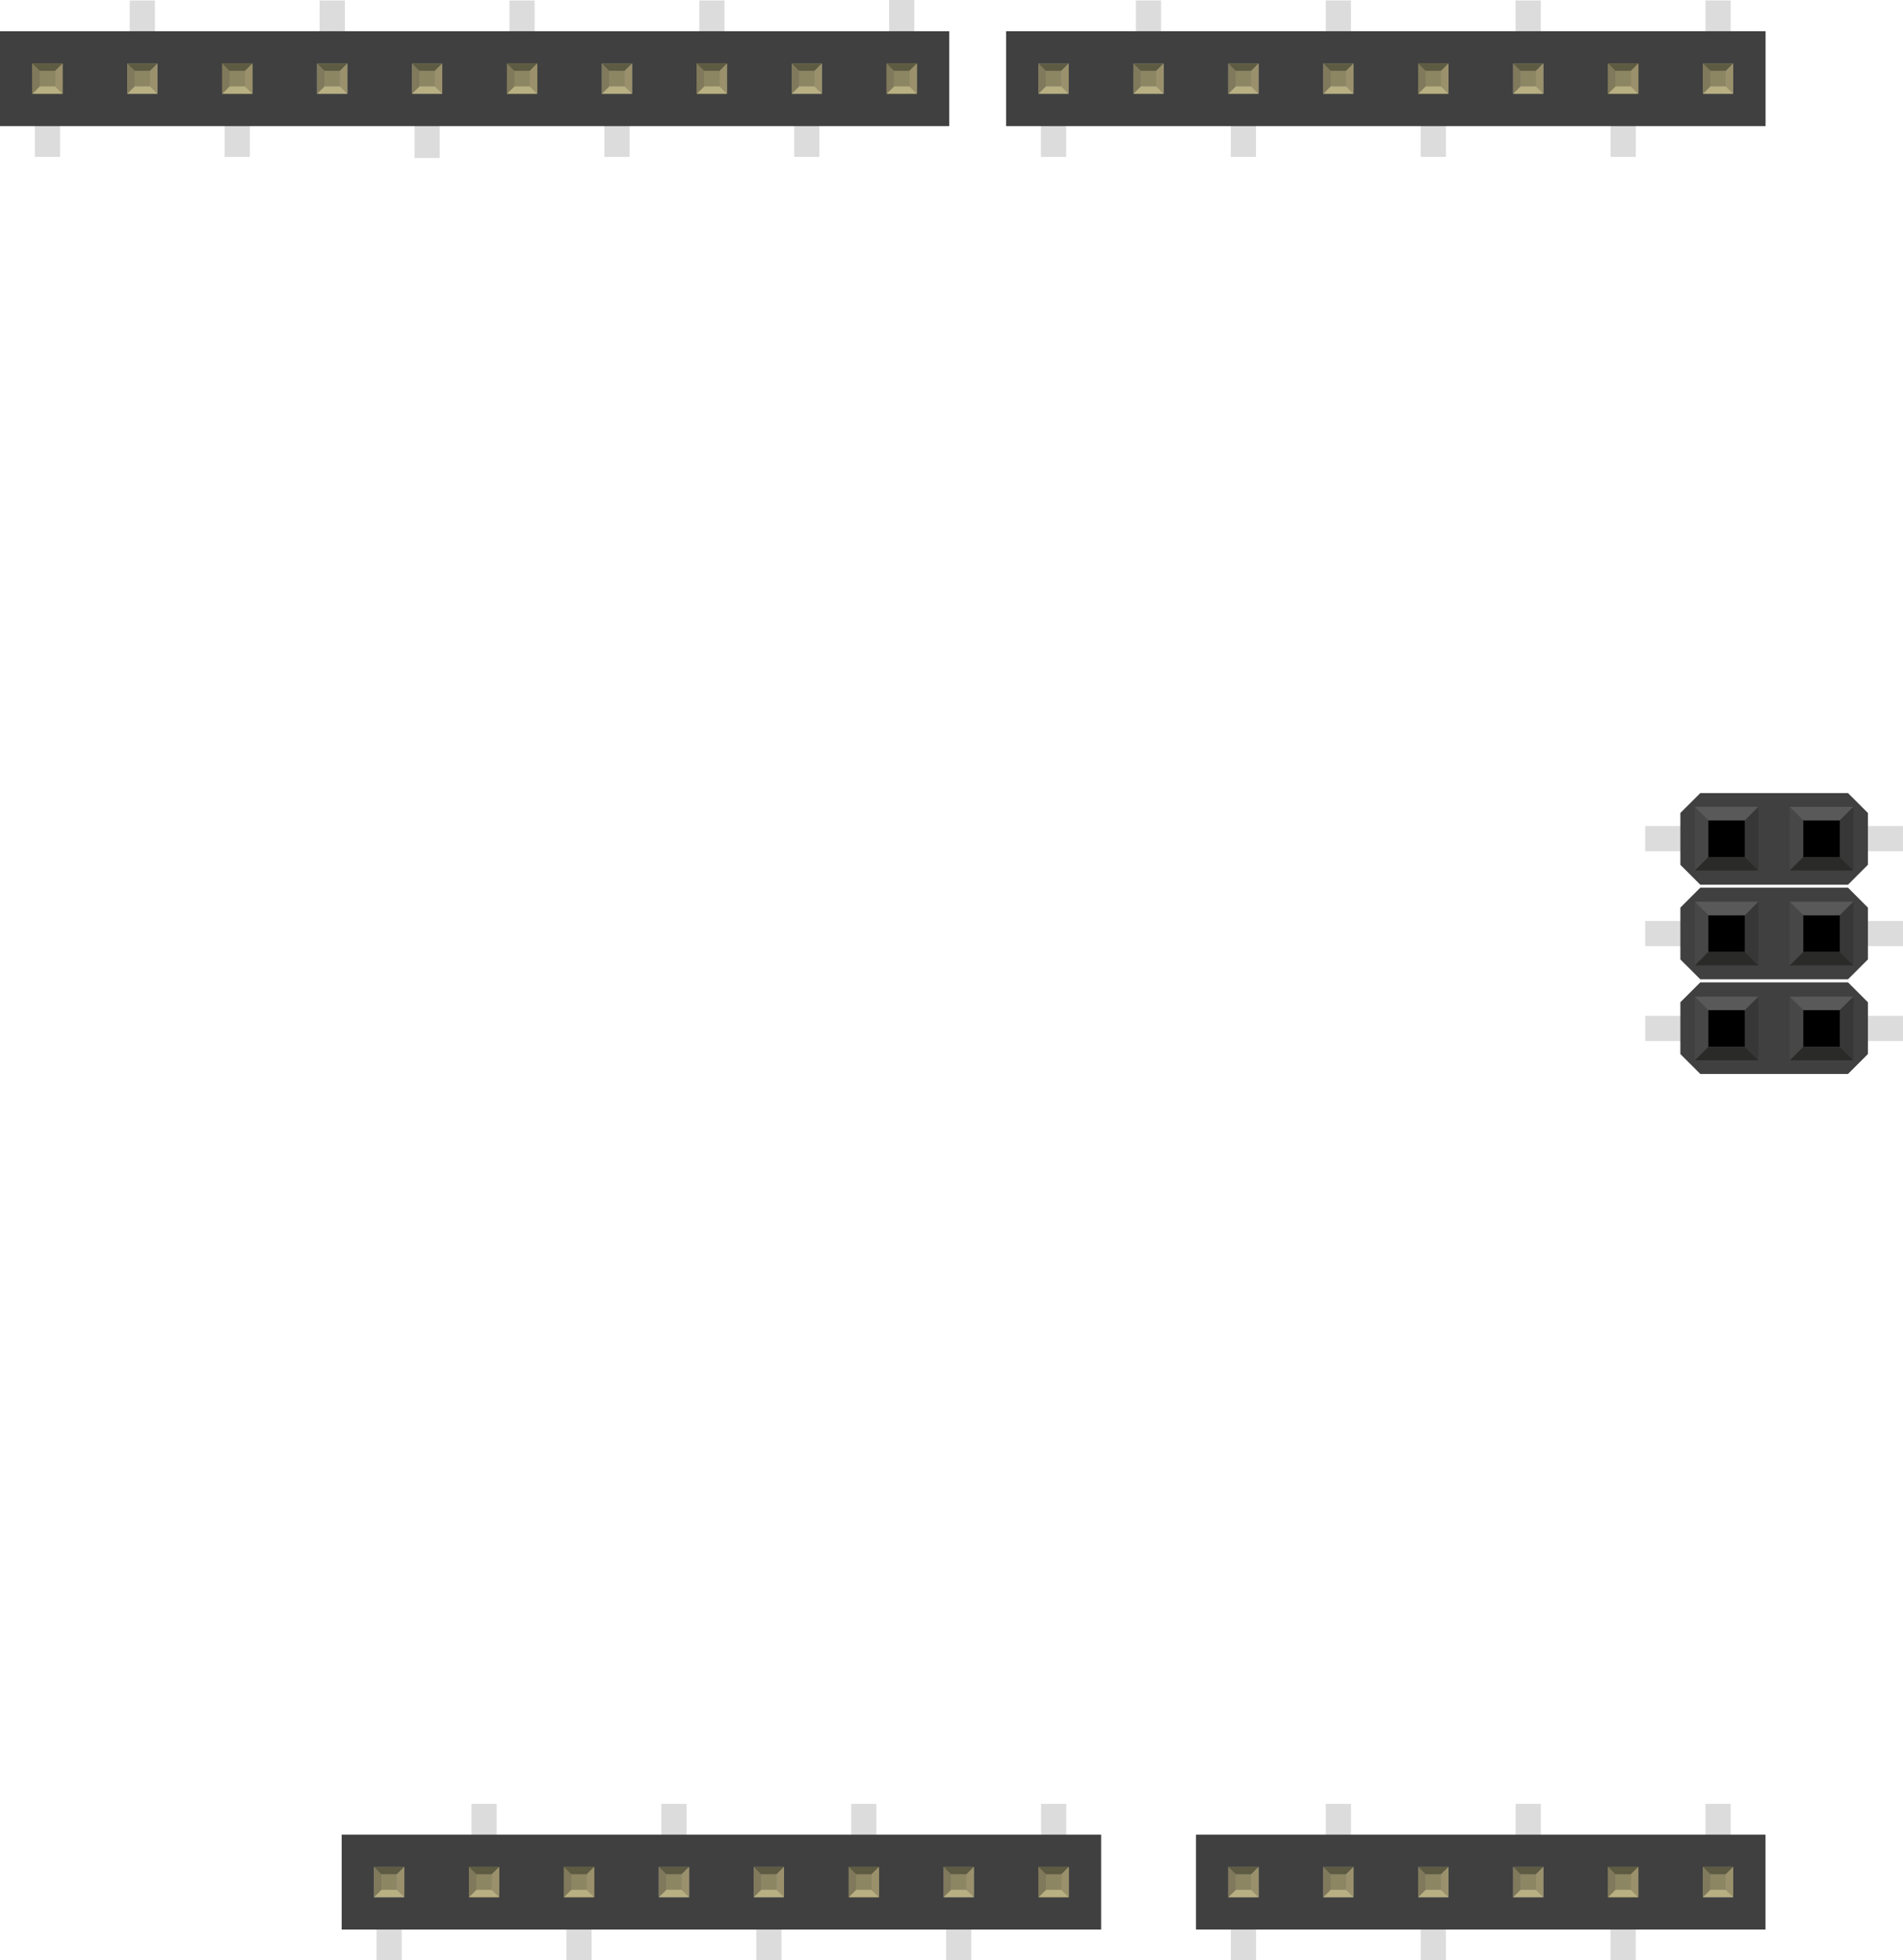 <?xml version="1.0" encoding="UTF-8" standalone="no"?>
<!-- Generator: Adobe Illustrator 20.0.0, SVG Export Plug-In . SVG Version: 6.00 Build 0)  -->

<svg
   xmlns:dc="http://purl.org/dc/elements/1.1/"
   xmlns:cc="http://creativecommons.org/ns#"
   xmlns:rdf="http://www.w3.org/1999/02/22-rdf-syntax-ns#"
   xmlns:svg="http://www.w3.org/2000/svg"
   xmlns="http://www.w3.org/2000/svg"
   xmlns:sodipodi="http://sodipodi.sourceforge.net/DTD/sodipodi-0.dtd"
   xmlns:inkscape="http://www.inkscape.org/namespaces/inkscape"
   version="1.2"
   id="Ebene_1"
   inkscape:version="0.92.2 (5c3e80d, 2017-08-06)"
   sodipodi:docname="arduinor5_icsp.svg"
   x="0px"
   y="0px"
   width="192.465"
   height="198.271"
   viewBox="0 0 192.465 198.271"
   xml:space="preserve"><defs
     id="defs54074"><sodipodi:namedview
       zoom="4.417"
       window-y="120"
       window-x="700"
       window-width="1135"
       window-maximized="0"
       units="in"
       showgrid="false"
       pageopacity="0"
       pagecolor="#ffffff"
       objecttolerance="10"
       inkscape:window-height="696"
       inkscape:pageshadow="2"
       inkscape:document-units="in"
       inkscape:cy="140.39292"
       inkscape:cx="163.80446"
       inkscape:current-layer="Ebene_1"
       id="namedview53859"
       guidetolerance="10"
       gridtolerance="10"
       borderopacity="1"
       bordercolor="#666666" /><defs
       id="defs10126" /><sodipodi:namedview
       gridtolerance="10"
       zoom="5.052"
       inkscape:window-height="669"
       inkscape:pageshadow="2"
       fit-margin-bottom="0"
       window-x="0"
       current-layer="svg"
       inkscape:window-maximized="0"
       guidetolerance="10"
       pagecolor="#ffffff"
       fit-margin-left="0"
       borderopacity="1"
       units="in"
       inkscape:document-units="in"
       inkscape:cy="3.5990004"
       window-y="55"
       id="namedview10128"
       inkscape:pageopacity="0"
       fit-margin-top="0"
       objecttolerance="10"
       inkscape:window-width="1209"
       inkscape:cx="28.799999"
       fit-margin-right="0"
       bordercolor="#666666"
       showgrid="false" /><defs
       id="defs87" /><sodipodi:namedview
       showgrid="false"
       bordercolor="#666666"
       fit-margin-right="0"
       inkscape:cx="28.799999"
       inkscape:window-width="1209"
       objecttolerance="10"
       fit-margin-top="0"
       inkscape:pageopacity="0"
       id="namedview85"
       window-y="55"
       inkscape:cy="3.5990004"
       inkscape:document-units="in"
       units="in"
       borderopacity="1"
       fit-margin-left="0"
       pagecolor="#ffffff"
       guidetolerance="10"
       inkscape:window-maximized="0"
       current-layer="svg"
       window-x="0"
       fit-margin-bottom="0"
       inkscape:pageshadow="2"
       inkscape:window-height="669"
       zoom="5.052"
       gridtolerance="10" /></defs><sodipodi:namedview
     bordercolor="#666666"
     borderopacity="1"
     gridtolerance="10"
     guidetolerance="10"
     id="namedview303"
     inkscape:current-layer="Ebene_1"
     inkscape:cx="108.31563"
     inkscape:cy="157.91019"
     inkscape:document-units="in"
     inkscape:pageopacity="0"
     inkscape:pageshadow="2"
     inkscape:window-height="1028"
     inkscape:window-maximized="1"
     inkscape:window-width="1618"
     inkscape:window-x="54"
     inkscape:window-y="-8"
     inkscape:zoom="6.246544"
     objecttolerance="10"
     pagecolor="#ffffff"
     showgrid="true"
     units="in"
     fit-margin-top="0"
     fit-margin-left="0"
     fit-margin-right="0"
     fit-margin-bottom="0"><inkscape:grid
       type="xygrid"
       id="grid5685"
       originx="-16.663"
       originy="211.091" /></sodipodi:namedview><g
     id="g36404"
     transform="translate(-16.663,-164.02)"><rect
       style="fill:#dcdcdc;stroke-width:1.25"
       y="173.51"
       x="20.186"
       width="2.551"
       height="6.38"
       id="rect7-0-1-3-2" /><rect
       style="fill:#dcdcdc;stroke-width:1.25"
       y="173.51"
       x="39.386"
       width="2.551"
       height="6.38"
       id="rect11-8-54-28-6" /><rect
       style="fill:#dcdcdc;stroke-width:1.25"
       y="173.62"
       x="58.585"
       width="2.551"
       height="6.38"
       id="rect15-4-8-5-4" /><rect
       style="fill:#dcdcdc;stroke-width:1.25"
       y="173.51"
       x="77.785"
       width="2.551"
       height="6.38"
       id="rect7-0-1-5-1-9" /><rect
       style="fill:#dcdcdc;stroke-width:1.25"
       y="173.51"
       x="96.985"
       width="2.551"
       height="6.38"
       id="rect11-8-54-2-4-3" /><rect
       style="fill:#dcdcdc;stroke-width:1.25"
       y="164.066"
       x="29.785"
       width="2.551"
       height="6.38"
       id="rect7-0-1-9" /><rect
       style="fill:#dcdcdc;stroke-width:1.25"
       y="164.066"
       x="48.986"
       width="2.551"
       height="6.38"
       id="rect11-8-54-1" /><rect
       style="fill:#dcdcdc;stroke-width:1.25"
       y="164.066"
       x="68.186"
       width="2.551"
       height="6.38"
       id="rect15-4-8-11" /><rect
       style="fill:#dcdcdc;stroke-width:1.25"
       y="164.066"
       x="87.386"
       width="2.551"
       height="6.38"
       id="rect7-0-1-5-2" /><rect
       style="fill:#dcdcdc;stroke-width:1.25"
       y="164.02"
       x="106.586"
       width="2.551"
       height="6.38"
       id="rect11-8-54-2-41" /></g><g
     id="g39307"><g
       transform="translate(-16.663,-164.02)"
       id="g35085"><rect
         id="rect11-8-9"
         height="6.38"
         width="2.551"
         x="-250.121"
         y="202.745"
         style="fill:#dcdcdc;stroke-width:1.25"
         transform="rotate(-90)" /><rect
         id="rect11-8-5"
         height="6.38"
         width="2.551"
         x="-259.719"
         y="202.748"
         style="fill:#dcdcdc;stroke-width:1.25"
         transform="rotate(-90)" /><rect
         id="rect11-8-8"
         height="6.38"
         width="2.551"
         x="-269.316"
         y="202.748"
         style="fill:#dcdcdc;stroke-width:1.25"
         transform="rotate(-90)" /><rect
         id="rect11-8-9-8"
         height="6.38"
         width="2.551"
         x="-250.121"
         y="183.056"
         style="fill:#dcdcdc;stroke-width:1.25"
         transform="rotate(-90)" /><rect
         id="rect11-8-5-8"
         height="6.38"
         width="2.551"
         x="-259.719"
         y="183.056"
         style="fill:#dcdcdc;stroke-width:1.25"
         transform="rotate(-90)" /><rect
         id="rect11-8-8-0"
         height="6.38"
         width="2.551"
         x="-269.316"
         y="183.058"
         style="fill:#dcdcdc;stroke-width:1.25"
         transform="rotate(-90)" /><g
         id="g35036"><g
           transform="matrix(0,1.333,-1.333,0,205.579,244.234)"
           id="g9931"><polygon
             style="fill:#404040"
             id="polygon9925"
             points="14.361,5.445 14.361,8.785 14.361,12.717 15.871,14.229 19.802,14.229 21.313,12.717 21.313,8.785 21.313,5.445 21.313,1.511 19.802,0 15.871,0 14.361,1.511 " /><polygon
             style="fill:#404040"
             id="polygon9927"
             points="7.177,5.445 7.177,8.785 7.177,12.717 8.69,14.229 12.622,14.229 14.131,12.717 14.131,8.785 14.131,5.445 14.131,1.511 12.622,0 8.69,0 7.177,1.511 " /><polygon
             style="fill:#404040"
             id="polygon9929"
             points="0,5.445 0,8.785 0,12.717 1.509,14.229 5.442,14.229 6.954,12.717 6.954,8.785 6.954,5.445 6.954,1.511 5.442,0 1.509,0 0,1.511 " /></g><g
           transform="translate(39.275,2.392)"
           id="g34844"><rect
             height="3.71"
             y="-248.308"
             x="-153.87"
             id="rect10202-2"
             width="3.709"
             transform="scale(-1)"
             style="stroke-width:1.667" /><polygon
             id="polygon10204-9"
             points="45.133,0.947 41.267,0.947 42.087,1.767 44.314,1.767 "
             style="fill:#2a2a29"
             transform="matrix(-1.667,0,0,-1.667,224.028,251.253)" /><polygon
             id="polygon10206-3"
             points="45.133,4.813 45.133,0.947 44.314,1.77 44.314,3.994 "
             style="fill:#474747"
             transform="matrix(-1.667,0,0,-1.667,224.028,251.253)" /><polygon
             id="polygon10208-7"
             points="41.267,4.813 45.132,4.813 44.313,3.994 42.087,3.994 "
             style="fill:#595959"
             transform="matrix(-1.667,0,0,-1.667,224.028,251.253)" /><polygon
             id="polygon10210-7"
             points="41.266,0.947 41.266,4.813 42.087,3.993 42.087,1.767 "
             style="fill:#373737"
             transform="matrix(-1.667,0,0,-1.667,224.028,251.253)" /></g><g
           transform="translate(39.275,-2.898)"
           id="g34851"><rect
             height="3.71"
             y="-263.196"
             x="-153.87"
             id="rect10202-29"
             width="3.709"
             transform="scale(-1)"
             style="stroke-width:1.667" /><polygon
             id="polygon10204-94"
             points="45.133,0.947 41.267,0.947 42.087,1.767 44.314,1.767 "
             style="fill:#2a2a29"
             transform="matrix(-1.667,0,0,-1.667,224.028,266.142)" /><polygon
             id="polygon10206-2"
             points="45.133,4.813 45.133,0.947 44.314,1.77 44.314,3.994 "
             style="fill:#474747"
             transform="matrix(-1.667,0,0,-1.667,224.028,266.142)" /><polygon
             id="polygon10208-1"
             points="41.267,4.813 45.132,4.813 44.313,3.994 42.087,3.994 "
             style="fill:#595959"
             transform="matrix(-1.667,0,0,-1.667,224.028,266.142)" /><polygon
             id="polygon10210-2"
             points="41.266,0.947 41.266,4.813 42.087,3.993 42.087,1.767 "
             style="fill:#373737"
             transform="matrix(-1.667,0,0,-1.667,224.028,266.142)" /></g><g
           transform="translate(39.275,-2.9)"
           id="g34858"><rect
             height="3.71"
             y="-272.796"
             x="-153.87"
             id="rect10202-29-7"
             width="3.709"
             transform="scale(-1)"
             style="stroke-width:1.667" /><polygon
             id="polygon10204-94-1"
             points="41.267,0.947 42.087,1.767 44.314,1.767 45.133,0.947 "
             style="fill:#2a2a29"
             transform="matrix(-1.667,0,0,-1.667,224.028,275.742)" /><polygon
             id="polygon10206-2-9"
             points="45.133,0.947 44.314,1.77 44.314,3.994 45.133,4.813 "
             style="fill:#474747"
             transform="matrix(-1.667,0,0,-1.667,224.028,275.742)" /><polygon
             id="polygon10208-1-3"
             points="45.132,4.813 44.313,3.994 42.087,3.994 41.267,4.813 "
             style="fill:#595959"
             transform="matrix(-1.667,0,0,-1.667,224.028,275.742)" /><polygon
             id="polygon10210-2-6"
             points="41.266,4.813 42.087,3.993 42.087,1.767 41.266,0.947 "
             style="fill:#373737"
             transform="matrix(-1.667,0,0,-1.667,224.028,275.742)" /></g><g
           transform="translate(26.516,5.355)"
           id="g34837"><rect
             height="3.71"
             y="-245.345"
             x="-176.229"
             id="rect10192-2"
             width="3.709"
             transform="scale(-1)"
             style="stroke-width:1.667" /><polygon
             id="polygon10194-7"
             points="35.507,0.947 36.326,1.767 38.554,1.767 39.374,0.947 "
             style="fill:#2a2a29"
             transform="matrix(-1.667,0,0,-1.667,236.784,248.291)" /><polygon
             id="polygon10196-4"
             points="39.374,0.947 38.554,1.77 38.554,3.994 39.374,4.813 "
             style="fill:#474747"
             transform="matrix(-1.667,0,0,-1.667,236.784,248.291)" /><polygon
             id="polygon10198-4"
             points="39.372,4.813 38.553,3.994 36.326,3.994 35.507,4.813 "
             style="fill:#595959"
             transform="matrix(-1.667,0,0,-1.667,236.784,248.291)" /><polygon
             id="polygon10200-9"
             points="35.506,4.813 36.326,3.993 36.326,1.767 35.506,0.947 "
             style="fill:#373737"
             transform="matrix(-1.667,0,0,-1.667,236.784,248.291)" /></g><g
           transform="translate(26.516,0.065)"
           id="g34865"><rect
             height="3.71"
             y="-260.233"
             x="-176.229"
             id="rect10192-1"
             width="3.709"
             transform="scale(-1)"
             style="stroke-width:1.667" /><polygon
             id="polygon10194-5"
             points="35.507,0.947 36.326,1.767 38.554,1.767 39.374,0.947 "
             style="fill:#2a2a29"
             transform="matrix(-1.667,0,0,-1.667,236.784,263.179)" /><polygon
             id="polygon10196-1"
             points="39.374,0.947 38.554,1.77 38.554,3.994 39.374,4.813 "
             style="fill:#474747"
             transform="matrix(-1.667,0,0,-1.667,236.784,263.179)" /><polygon
             id="polygon10198-1"
             points="39.372,4.813 38.553,3.994 36.326,3.994 35.507,4.813 "
             style="fill:#595959"
             transform="matrix(-1.667,0,0,-1.667,236.784,263.179)" /><polygon
             id="polygon10200-5"
             points="35.506,4.813 36.326,3.993 36.326,1.767 35.506,0.947 "
             style="fill:#373737"
             transform="matrix(-1.667,0,0,-1.667,236.784,263.179)" /></g><g
           transform="translate(26.516,0.062)"
           id="g34872"><rect
             height="3.71"
             y="-269.833"
             x="-176.229"
             id="rect10192-1-8"
             width="3.709"
             transform="scale(-1)"
             style="stroke-width:1.667" /><polygon
             id="polygon10194-5-9"
             points="36.326,1.767 38.554,1.767 39.374,0.947 35.507,0.947 "
             style="fill:#2a2a29"
             transform="matrix(-1.667,0,0,-1.667,236.784,272.779)" /><polygon
             id="polygon10196-1-8"
             points="38.554,1.77 38.554,3.994 39.374,4.813 39.374,0.947 "
             style="fill:#474747"
             transform="matrix(-1.667,0,0,-1.667,236.784,272.779)" /><polygon
             id="polygon10198-1-4"
             points="38.553,3.994 36.326,3.994 35.507,4.813 39.372,4.813 "
             style="fill:#595959"
             transform="matrix(-1.667,0,0,-1.667,236.784,272.779)" /><polygon
             id="polygon10200-5-7"
             points="36.326,3.993 36.326,1.767 35.506,0.947 35.506,4.813 "
             style="fill:#373737"
             transform="matrix(-1.667,0,0,-1.667,236.784,272.779)" /></g></g></g><g
       transform="translate(-16.663,-164.02)"
       id="g36392"><rect
         style="fill:#404040;stroke-width:1.333"
         x="-112.663"
         id="rect10218"
         width="96"
         y="-176.778"
         height="9.599"
         transform="scale(-1)" /><g
         id="g36318"><g
           transform="translate(-102.632,-28.862)"
           id="g33896-8"><rect
             style="fill:#8d8455;stroke-width:1.333"
             id="rect9943-0-4"
             width="3.064"
             x="199.308"
             y="-125.626"
             height="3.064"
             transform="rotate(90)" /><rect
             style="fill:#8c8663;stroke-width:1.333"
             id="rect9945-2-32"
             width="1.577"
             x="200.052"
             y="-124.881"
             height="1.579"
             transform="rotate(90)" /><polygon
             style="fill:#b8af82"
             id="polygon9947-8-76"
             points="19.004,11.863 19.004,9.565 18.445,10.124 18.445,11.305 "
             transform="matrix(0,1.333,-1.333,0,138.379,177.034)" /><polygon
             style="fill:#80795b"
             id="polygon9949-5-34"
             points="16.706,11.863 17.264,11.305 18.445,11.305 19.004,11.863 "
             transform="matrix(0,1.333,-1.333,0,138.379,177.034)" /><polygon
             style="fill:#5e5b43"
             id="polygon9951-7-3"
             points="16.706,9.565 17.264,10.124 17.264,11.305 16.706,11.863 "
             transform="matrix(0,1.333,-1.333,0,138.379,177.034)" /><polygon
             style="fill:#9a916c"
             id="polygon9953-6-78"
             points="16.706,9.565 19.004,9.565 18.445,10.124 17.264,10.124 "
             transform="matrix(0,1.333,-1.333,0,138.379,177.034)" /></g><g
           transform="translate(-16.232,-28.862)"
           id="g33896-3"><rect
             style="fill:#8d8455;stroke-width:1.333"
             id="rect9943-0-0"
             width="3.064"
             x="199.308"
             y="-125.626"
             height="3.064"
             transform="rotate(90)" /><rect
             style="fill:#8c8663;stroke-width:1.333"
             id="rect9945-2-7"
             width="1.577"
             x="200.052"
             y="-124.881"
             height="1.579"
             transform="rotate(90)" /><polygon
             style="fill:#b8af82"
             id="polygon9947-8-0"
             points="19.004,9.565 18.445,10.124 18.445,11.305 19.004,11.863 "
             transform="matrix(0,1.333,-1.333,0,138.379,177.034)" /><polygon
             style="fill:#80795b"
             id="polygon9949-5-3"
             points="17.264,11.305 18.445,11.305 19.004,11.863 16.706,11.863 "
             transform="matrix(0,1.333,-1.333,0,138.379,177.034)" /><polygon
             style="fill:#5e5b43"
             id="polygon9951-7-12"
             points="17.264,10.124 17.264,11.305 16.706,11.863 16.706,9.565 "
             transform="matrix(0,1.333,-1.333,0,138.379,177.034)" /><polygon
             style="fill:#9a916c"
             id="polygon9953-6-76"
             points="19.004,9.565 18.445,10.124 17.264,10.124 16.706,9.565 "
             transform="matrix(0,1.333,-1.333,0,138.379,177.034)" /></g><g
           transform="translate(-73.832,-28.862)"
           id="g33904-4"><rect
             style="fill:#8d8c8c;stroke-width:1.333"
             id="rect9941-0-3"
             width="3.064"
             x="199.308"
             y="-135.225"
             height="3.064"
             transform="rotate(90)" /><rect
             style="fill:#8c8663;stroke-width:1.333"
             id="rect9955-1-65"
             width="1.577"
             x="200.052"
             y="-134.481"
             height="1.576"
             transform="rotate(90)" /><polygon
             style="fill:#b8af82"
             id="polygon9957-6-3"
             points="19.004,4.663 19.004,2.366 18.445,2.924 18.445,4.105 "
             transform="matrix(0,1.333,-1.333,0,138.379,177.034)" /><polygon
             style="fill:#80795b"
             id="polygon9959-5-9"
             points="16.706,4.663 17.264,4.105 18.445,4.105 19.004,4.663 "
             transform="matrix(0,1.333,-1.333,0,138.379,177.034)" /><polygon
             style="fill:#5e5b43"
             id="polygon9961-9-6"
             points="16.706,2.366 17.264,2.924 17.264,4.105 16.706,4.663 "
             transform="matrix(0,1.333,-1.333,0,138.379,177.034)" /><polygon
             style="fill:#9a916c"
             id="polygon9963-1-7"
             points="16.706,2.366 19.004,2.366 18.445,2.924 17.264,2.924 "
             transform="matrix(0,1.333,-1.333,0,138.379,177.034)" /></g><g
           transform="translate(-54.632,-28.862)"
           id="g33896-0"><rect
             style="fill:#8d8455;stroke-width:1.333"
             id="rect9943-0-6"
             width="3.064"
             x="199.308"
             y="-125.626"
             height="3.064"
             transform="rotate(90)" /><rect
             style="fill:#8c8663;stroke-width:1.333"
             id="rect9945-2-4"
             width="1.577"
             x="200.052"
             y="-124.881"
             height="1.579"
             transform="rotate(90)" /><polygon
             style="fill:#b8af82"
             id="polygon9947-8-9"
             points="19.004,11.863 19.004,9.565 18.445,10.124 18.445,11.305 "
             transform="matrix(0,1.333,-1.333,0,138.379,177.034)" /><polygon
             style="fill:#80795b"
             id="polygon9949-5-2"
             points="16.706,11.863 17.264,11.305 18.445,11.305 19.004,11.863 "
             transform="matrix(0,1.333,-1.333,0,138.379,177.034)" /><polygon
             style="fill:#5e5b43"
             id="polygon9951-7-8"
             points="16.706,9.565 17.264,10.124 17.264,11.305 16.706,11.863 "
             transform="matrix(0,1.333,-1.333,0,138.379,177.034)" /><polygon
             style="fill:#9a916c"
             id="polygon9953-6-2"
             points="16.706,9.565 19.004,9.565 18.445,10.124 17.264,10.124 "
             transform="matrix(0,1.333,-1.333,0,138.379,177.034)" /></g><g
           transform="translate(-54.632,-28.862)"
           id="g33904-5"><rect
             style="fill:#8d8c8c;stroke-width:1.333"
             id="rect9941-0-1"
             width="3.064"
             x="199.308"
             y="-135.225"
             height="3.064"
             transform="rotate(90)" /><rect
             style="fill:#8c8663;stroke-width:1.333"
             id="rect9955-1-0"
             width="1.577"
             x="200.052"
             y="-134.481"
             height="1.576"
             transform="rotate(90)" /><polygon
             style="fill:#b8af82"
             id="polygon9957-6-5"
             points="19.004,4.663 19.004,2.366 18.445,2.924 18.445,4.105 "
             transform="matrix(0,1.333,-1.333,0,138.379,177.034)" /><polygon
             style="fill:#80795b"
             id="polygon9959-5-49"
             points="16.706,4.663 17.264,4.105 18.445,4.105 19.004,4.663 "
             transform="matrix(0,1.333,-1.333,0,138.379,177.034)" /><polygon
             style="fill:#5e5b43"
             id="polygon9961-9-3"
             points="16.706,2.366 17.264,2.924 17.264,4.105 16.706,4.663 "
             transform="matrix(0,1.333,-1.333,0,138.379,177.034)" /><polygon
             style="fill:#9a916c"
             id="polygon9963-1-2"
             points="16.706,2.366 19.004,2.366 18.445,2.924 17.264,2.924 "
             transform="matrix(0,1.333,-1.333,0,138.379,177.034)" /></g><g
           transform="translate(-35.432,-28.862)"
           id="g33896-4"><rect
             style="fill:#8d8455;stroke-width:1.333"
             id="rect9943-0-06"
             width="3.064"
             x="199.308"
             y="-125.626"
             height="3.064"
             transform="rotate(90)" /><rect
             style="fill:#8c8663;stroke-width:1.333"
             id="rect9945-2-3"
             width="1.577"
             x="200.052"
             y="-124.881"
             height="1.579"
             transform="rotate(90)" /><polygon
             style="fill:#b8af82"
             id="polygon9947-8-7"
             points="19.004,11.863 19.004,9.565 18.445,10.124 18.445,11.305 "
             transform="matrix(0,1.333,-1.333,0,138.379,177.034)" /><polygon
             style="fill:#80795b"
             id="polygon9949-5-8"
             points="16.706,11.863 17.264,11.305 18.445,11.305 19.004,11.863 "
             transform="matrix(0,1.333,-1.333,0,138.379,177.034)" /><polygon
             style="fill:#5e5b43"
             id="polygon9951-7-4"
             points="16.706,9.565 17.264,10.124 17.264,11.305 16.706,11.863 "
             transform="matrix(0,1.333,-1.333,0,138.379,177.034)" /><polygon
             style="fill:#9a916c"
             id="polygon9953-6-8"
             points="16.706,9.565 19.004,9.565 18.445,10.124 17.264,10.124 "
             transform="matrix(0,1.333,-1.333,0,138.379,177.034)" /></g><g
           transform="translate(-35.432,-28.862)"
           id="g33904-48"><rect
             style="fill:#8d8c8c;stroke-width:1.333"
             id="rect9941-0-34"
             width="3.064"
             x="199.308"
             y="-135.225"
             height="3.064"
             transform="rotate(90)" /><rect
             style="fill:#8c8663;stroke-width:1.333"
             id="rect9955-1-1"
             width="1.577"
             x="200.052"
             y="-134.481"
             height="1.576"
             transform="rotate(90)" /><polygon
             style="fill:#b8af82"
             id="polygon9957-6-31"
             points="19.004,4.663 19.004,2.366 18.445,2.924 18.445,4.105 "
             transform="matrix(0,1.333,-1.333,0,138.379,177.034)" /><polygon
             style="fill:#80795b"
             id="polygon9959-5-2"
             points="16.706,4.663 17.264,4.105 18.445,4.105 19.004,4.663 "
             transform="matrix(0,1.333,-1.333,0,138.379,177.034)" /><polygon
             style="fill:#5e5b43"
             id="polygon9961-9-1"
             points="16.706,2.366 17.264,2.924 17.264,4.105 16.706,4.663 "
             transform="matrix(0,1.333,-1.333,0,138.379,177.034)" /><polygon
             style="fill:#9a916c"
             id="polygon9963-1-29"
             points="16.706,2.366 19.004,2.366 18.445,2.924 17.264,2.924 "
             transform="matrix(0,1.333,-1.333,0,138.379,177.034)" /></g><g
           transform="translate(-102.632,-28.862)"
           id="g33904-2"><rect
             style="fill:#8d8c8c;stroke-width:1.333"
             id="rect9941-0-11"
             width="3.064"
             x="199.308"
             y="-135.225"
             height="3.064"
             transform="rotate(90)" /><rect
             style="fill:#8c8663;stroke-width:1.333"
             id="rect9955-1-5"
             width="1.577"
             x="200.052"
             y="-134.481"
             height="1.576"
             transform="rotate(90)" /><polygon
             style="fill:#b8af82"
             id="polygon9957-6-0"
             points="19.004,4.663 19.004,2.366 18.445,2.924 18.445,4.105 "
             transform="matrix(0,1.333,-1.333,0,138.379,177.034)" /><polygon
             style="fill:#80795b"
             id="polygon9959-5-8"
             points="16.706,4.663 17.264,4.105 18.445,4.105 19.004,4.663 "
             transform="matrix(0,1.333,-1.333,0,138.379,177.034)" /><polygon
             style="fill:#5e5b43"
             id="polygon9961-9-67"
             points="16.706,2.366 17.264,2.924 17.264,4.105 16.706,4.663 "
             transform="matrix(0,1.333,-1.333,0,138.379,177.034)" /><polygon
             style="fill:#9a916c"
             id="polygon9963-1-3"
             points="16.706,2.366 19.004,2.366 18.445,2.924 17.264,2.924 "
             transform="matrix(0,1.333,-1.333,0,138.379,177.034)" /></g><g
           transform="translate(-83.432,-28.862)"
           id="g33896-7"><rect
             style="fill:#8d8455;stroke-width:1.333"
             id="rect9943-0-9"
             width="3.064"
             x="199.308"
             y="-125.626"
             height="3.064"
             transform="rotate(90)" /><rect
             style="fill:#8c8663;stroke-width:1.333"
             id="rect9945-2-79"
             width="1.577"
             x="200.052"
             y="-124.881"
             height="1.579"
             transform="rotate(90)" /><polygon
             style="fill:#b8af82"
             id="polygon9947-8-6"
             points="19.004,11.863 19.004,9.565 18.445,10.124 18.445,11.305 "
             transform="matrix(0,1.333,-1.333,0,138.379,177.034)" /><polygon
             style="fill:#80795b"
             id="polygon9949-5-6"
             points="16.706,11.863 17.264,11.305 18.445,11.305 19.004,11.863 "
             transform="matrix(0,1.333,-1.333,0,138.379,177.034)" /><polygon
             style="fill:#5e5b43"
             id="polygon9951-7-81"
             points="16.706,9.565 17.264,10.124 17.264,11.305 16.706,11.863 "
             transform="matrix(0,1.333,-1.333,0,138.379,177.034)" /><polygon
             style="fill:#9a916c"
             id="polygon9953-6-9"
             points="16.706,9.565 19.004,9.565 18.445,10.124 17.264,10.124 "
             transform="matrix(0,1.333,-1.333,0,138.379,177.034)" /></g><g
           transform="translate(-83.431,-28.862)"
           id="g33904-8"><rect
             style="fill:#8d8c8c;stroke-width:1.333"
             id="rect9941-0-2"
             width="3.064"
             x="199.308"
             y="-135.225"
             height="3.064"
             transform="rotate(90)" /><rect
             style="fill:#8c8663;stroke-width:1.333"
             id="rect9955-1-3"
             width="1.577"
             x="200.052"
             y="-134.481"
             height="1.576"
             transform="rotate(90)" /><polygon
             style="fill:#b8af82"
             id="polygon9957-6-93"
             points="19.004,4.663 19.004,2.366 18.445,2.924 18.445,4.105 "
             transform="matrix(0,1.333,-1.333,0,138.379,177.034)" /><polygon
             style="fill:#80795b"
             id="polygon9959-5-21"
             points="16.706,4.663 17.264,4.105 18.445,4.105 19.004,4.663 "
             transform="matrix(0,1.333,-1.333,0,138.379,177.034)" /><polygon
             style="fill:#5e5b43"
             id="polygon9961-9-0"
             points="16.706,2.366 17.264,2.924 17.264,4.105 16.706,4.663 "
             transform="matrix(0,1.333,-1.333,0,138.379,177.034)" /><polygon
             style="fill:#9a916c"
             id="polygon9963-1-21"
             points="16.706,2.366 19.004,2.366 18.445,2.924 17.264,2.924 "
             transform="matrix(0,1.333,-1.333,0,138.379,177.034)" /></g></g></g><g
       transform="translate(-16.663,-164.02)"
       id="g37161"><rect
         id="rect7-0-1-3-2-8"
         height="6.38"
         width="2.551"
         x="141.148"
         y="355.911"
         style="fill:#dcdcdc;stroke-width:1.25" /><rect
         id="rect11-8-54-28-6-7"
         height="6.38"
         width="2.551"
         x="160.348"
         y="355.911"
         style="fill:#dcdcdc;stroke-width:1.25" /><rect
         id="rect15-4-8-5-4-8"
         height="6.38"
         width="2.551"
         x="179.548"
         y="355.911"
         style="fill:#dcdcdc;stroke-width:1.25" /><rect
         id="rect7-0-1-9-0"
         height="6.38"
         width="2.551"
         x="150.748"
         y="346.466"
         style="fill:#dcdcdc;stroke-width:1.25" /><rect
         id="rect11-8-54-1-9"
         height="6.38"
         width="2.551"
         x="169.948"
         y="346.466"
         style="fill:#dcdcdc;stroke-width:1.25" /><rect
         id="rect15-4-8-11-9"
         height="6.38"
         width="2.551"
         x="189.148"
         y="346.466"
         style="fill:#dcdcdc;stroke-width:1.25" /><g
         id="g37039"><rect
           style="fill:#404040;stroke-width:1.333"
           y="349.579"
           x="137.623"
           id="rect10012"
           width="57.6"
           height="9.599" /><g
           id="g36940"><g
             id="g33896-2"
             transform="translate(56.729,153.538)"><rect
               transform="rotate(90)"
               height="3.064"
               y="-125.626"
               x="199.308"
               width="3.064"
               id="rect9943-0-3"
               style="fill:#8d8455;stroke-width:1.333" /><rect
               transform="rotate(90)"
               height="1.579"
               y="-124.881"
               x="200.052"
               width="1.577"
               id="rect9945-2-43"
               style="fill:#8c8663;stroke-width:1.333" /><polygon
               transform="matrix(0,1.333,-1.333,0,138.379,177.034)"
               points="18.445,10.124 18.445,11.305 19.004,11.863 19.004,9.565 "
               id="polygon9947-8-8"
               style="fill:#b8af82" /><polygon
               transform="matrix(0,1.333,-1.333,0,138.379,177.034)"
               points="18.445,11.305 19.004,11.863 16.706,11.863 17.264,11.305 "
               id="polygon9949-5-5"
               style="fill:#80795b" /><polygon
               transform="matrix(0,1.333,-1.333,0,138.379,177.034)"
               points="17.264,11.305 16.706,11.863 16.706,9.565 17.264,10.124 "
               id="polygon9951-7-7"
               style="fill:#5e5b43" /><polygon
               transform="matrix(0,1.333,-1.333,0,138.379,177.034)"
               points="18.445,10.124 17.264,10.124 16.706,9.565 19.004,9.565 "
               id="polygon9953-6-1"
               style="fill:#9a916c" /></g><g
             id="g33904-52"
             transform="translate(56.731,153.538)"><rect
               transform="rotate(90)"
               height="3.064"
               y="-135.225"
               x="199.308"
               width="3.064"
               id="rect9941-0-5"
               style="fill:#8d8c8c;stroke-width:1.333" /><rect
               transform="rotate(90)"
               height="1.576"
               y="-134.481"
               x="200.052"
               width="1.577"
               id="rect9955-1-39"
               style="fill:#8c8663;stroke-width:1.333" /><polygon
               transform="matrix(0,1.333,-1.333,0,138.379,177.034)"
               points="18.445,2.924 18.445,4.105 19.004,4.663 19.004,2.366 "
               id="polygon9957-6-8"
               style="fill:#b8af82" /><polygon
               transform="matrix(0,1.333,-1.333,0,138.379,177.034)"
               points="18.445,4.105 19.004,4.663 16.706,4.663 17.264,4.105 "
               id="polygon9959-5-211"
               style="fill:#80795b" /><polygon
               transform="matrix(0,1.333,-1.333,0,138.379,177.034)"
               points="17.264,4.105 16.706,4.663 16.706,2.366 17.264,2.924 "
               id="polygon9961-9-4"
               style="fill:#5e5b43" /><polygon
               transform="matrix(0,1.333,-1.333,0,138.379,177.034)"
               points="18.445,2.924 17.264,2.924 16.706,2.366 19.004,2.366 "
               id="polygon9963-1-79"
               style="fill:#9a916c" /></g><g
             id="g33880-5"
             transform="translate(37.529,163.136)"><rect
               transform="rotate(90)"
               height="3.064"
               y="-125.626"
               x="189.711"
               width="3.064"
               id="rect9939-4-6"
               style="fill:#8d8c8c;stroke-width:1.333" /><rect
               transform="rotate(90)"
               height="1.579"
               y="-124.881"
               x="190.454"
               width="1.579"
               id="rect9965-6-4"
               style="fill:#8c8663;stroke-width:1.333" /><polygon
               transform="matrix(0,1.333,-1.333,0,138.379,177.034)"
               points="11.248,11.305 11.805,11.863 11.805,9.565 11.248,10.124 "
               id="polygon9967-0-9"
               style="fill:#b8af82" /><polygon
               transform="matrix(0,1.333,-1.333,0,138.379,177.034)"
               points="11.805,11.863 9.508,11.863 10.065,11.305 11.248,11.305 "
               id="polygon9969-7-4"
               style="fill:#80795b" /><polygon
               transform="matrix(0,1.333,-1.333,0,138.379,177.034)"
               points="9.508,11.863 9.508,9.565 10.065,10.124 10.065,11.305 "
               id="polygon9971-8-2"
               style="fill:#5e5b43" /><polygon
               transform="matrix(0,1.333,-1.333,0,138.379,177.034)"
               points="10.065,10.124 9.508,9.565 11.805,9.565 11.248,10.124 "
               id="polygon9973-3-9"
               style="fill:#9a916c" /></g><g
             id="g33888-2"
             transform="translate(37.531,163.136)"><rect
               transform="rotate(90)"
               height="3.064"
               y="-135.225"
               x="189.711"
               width="3.064"
               id="rect9937-2-9"
               style="fill:#8d8c8c;stroke-width:1.333" /><rect
               transform="rotate(90)"
               height="1.576"
               y="-134.481"
               x="190.454"
               width="1.579"
               id="rect9975-0-3"
               style="fill:#8c8663;stroke-width:1.333" /><polygon
               transform="matrix(0,1.333,-1.333,0,138.379,177.034)"
               points="11.248,4.105 11.805,4.663 11.805,2.366 11.248,2.924 "
               id="polygon9977-7-1"
               style="fill:#b8af82" /><polygon
               transform="matrix(0,1.333,-1.333,0,138.379,177.034)"
               points="11.805,4.663 9.508,4.663 10.065,4.105 11.248,4.105 "
               id="polygon9979-0-4"
               style="fill:#80795b" /><polygon
               transform="matrix(0,1.333,-1.333,0,138.379,177.034)"
               points="9.508,4.663 9.508,2.366 10.065,2.924 10.065,4.105 "
               id="polygon9981-8-4"
               style="fill:#5e5b43" /><polygon
               transform="matrix(0,1.333,-1.333,0,138.379,177.034)"
               points="10.065,2.924 9.508,2.366 11.805,2.366 11.248,2.924 "
               id="polygon9983-9-5"
               style="fill:#9a916c" /></g><g
             id="g33864-3"
             transform="translate(18.329,172.734)"><rect
               transform="rotate(90)"
               height="3.064"
               y="-125.626"
               x="180.112"
               width="3.065"
               id="rect9935-8-9"
               style="fill:#8d8c8c;stroke-width:1.333" /><rect
               transform="rotate(90)"
               height="1.579"
               y="-124.881"
               x="180.852"
               width="1.58"
               id="rect9985-8-3"
               style="fill:#8c8663;stroke-width:1.333" /><polygon
               transform="matrix(0,1.333,-1.333,0,138.379,177.034)"
               points="4.048,10.124 4.048,11.305 4.607,11.863 4.607,9.565 "
               id="polygon9987-6-3"
               style="fill:#b8af82" /><polygon
               transform="matrix(0,1.333,-1.333,0,138.379,177.034)"
               points="4.048,11.305 4.607,11.863 2.309,11.863 2.864,11.305 "
               id="polygon9989-5-9"
               style="fill:#80795b" /><polygon
               transform="matrix(0,1.333,-1.333,0,138.379,177.034)"
               points="2.864,11.305 2.309,11.863 2.309,9.565 2.864,10.124 "
               id="polygon9991-9-1"
               style="fill:#5e5b43" /><polygon
               transform="matrix(0,1.333,-1.333,0,138.379,177.034)"
               points="4.048,10.124 2.864,10.124 2.309,9.565 4.607,9.565 "
               id="polygon9993-9-1"
               style="fill:#9a916c" /></g><g
             id="g33872-2"
             transform="translate(18.331,172.734)"><rect
               transform="rotate(90)"
               height="3.064"
               y="-135.225"
               x="180.112"
               width="3.065"
               id="rect9933-1-9"
               style="fill:#8d8c8c;stroke-width:1.333" /><rect
               transform="rotate(90)"
               height="1.576"
               y="-134.481"
               x="180.852"
               width="1.58"
               id="rect9995-9-5"
               style="fill:#8c8663;stroke-width:1.333" /><polygon
               transform="matrix(0,1.333,-1.333,0,138.379,177.034)"
               points="4.048,2.924 4.048,4.105 4.607,4.663 4.607,2.366 "
               id="polygon9997-7-2"
               style="fill:#b8af82" /><polygon
               transform="matrix(0,1.333,-1.333,0,138.379,177.034)"
               points="4.048,4.105 4.607,4.663 2.309,4.663 2.864,4.105 "
               id="polygon9999-5-8"
               style="fill:#80795b" /><polygon
               transform="matrix(0,1.333,-1.333,0,138.379,177.034)"
               points="2.864,4.105 2.309,4.663 2.309,2.366 2.864,2.924 "
               id="polygon10001-0-1"
               style="fill:#5e5b43" /><polygon
               transform="matrix(0,1.333,-1.333,0,138.379,177.034)"
               points="4.048,2.924 2.864,2.924 2.309,2.366 4.607,2.366 "
               id="polygon10003-1-8"
               style="fill:#9a916c" /></g></g></g></g><g
       transform="translate(-16.663,-164.02)"
       id="g37348"><rect
         id="rect7-0-1-3-2-4"
         height="6.38"
         width="2.551"
         x="121.94"
         y="173.51"
         style="fill:#dcdcdc;stroke-width:1.25" /><rect
         id="rect11-8-54-28-6-5"
         height="6.38"
         width="2.551"
         x="141.144"
         y="173.51"
         style="fill:#dcdcdc;stroke-width:1.25" /><rect
         id="rect15-4-8-5-4-1"
         height="6.38"
         width="2.551"
         x="160.346"
         y="173.51"
         style="fill:#dcdcdc;stroke-width:1.25" /><rect
         id="rect7-0-1-5-1-9-8"
         height="6.38"
         width="2.551"
         x="179.55"
         y="173.51"
         style="fill:#dcdcdc;stroke-width:1.25" /><rect
         id="rect7-0-1-9-1"
         height="6.38"
         width="2.551"
         x="131.543"
         y="164.065"
         style="fill:#dcdcdc;stroke-width:1.25" /><rect
         id="rect11-8-54-1-6"
         height="6.38"
         width="2.551"
         x="150.746"
         y="164.065"
         style="fill:#dcdcdc;stroke-width:1.25" /><rect
         id="rect15-4-8-11-7"
         height="6.38"
         width="2.551"
         x="169.947"
         y="164.066"
         style="fill:#dcdcdc;stroke-width:1.25" /><rect
         id="rect7-0-1-5-2-7"
         height="6.38"
         width="2.551"
         x="189.151"
         y="164.065"
         style="fill:#dcdcdc;stroke-width:1.25" /><g
         id="g37279"><rect
           transform="scale(-1)"
           style="fill:#404040;stroke-width:1.667"
           width="76.811"
           id="rect10130"
           x="-195.228"
           y="-176.778"
           height="9.6" /><g
           id="g37219"><g
             id="g33896"
             transform="translate(37.527,-28.863)"><rect
               transform="rotate(90)"
               height="3.064"
               y="-125.626"
               x="199.308"
               width="3.064"
               id="rect9943-0"
               style="fill:#8d8455;stroke-width:1.333" /><rect
               transform="rotate(90)"
               height="1.579"
               y="-124.881"
               x="200.052"
               width="1.577"
               id="rect9945-2"
               style="fill:#8c8663;stroke-width:1.333" /><polygon
               transform="matrix(0,1.333,-1.333,0,138.379,177.034)"
               points="18.445,11.305 19.004,11.863 19.004,9.565 18.445,10.124 "
               id="polygon9947-8"
               style="fill:#b8af82" /><polygon
               transform="matrix(0,1.333,-1.333,0,138.379,177.034)"
               points="19.004,11.863 16.706,11.863 17.264,11.305 18.445,11.305 "
               id="polygon9949-5"
               style="fill:#80795b" /><polygon
               transform="matrix(0,1.333,-1.333,0,138.379,177.034)"
               points="16.706,11.863 16.706,9.565 17.264,10.124 17.264,11.305 "
               id="polygon9951-7"
               style="fill:#5e5b43" /><polygon
               transform="matrix(0,1.333,-1.333,0,138.379,177.034)"
               points="17.264,10.124 16.706,9.565 19.004,9.565 18.445,10.124 "
               id="polygon9953-6"
               style="fill:#9a916c" /></g><g
             id="g33904"
             transform="translate(37.53,-28.863)"><rect
               transform="rotate(90)"
               height="3.064"
               y="-135.225"
               x="199.308"
               width="3.064"
               id="rect9941-0"
               style="fill:#8d8c8c;stroke-width:1.333" /><rect
               transform="rotate(90)"
               height="1.576"
               y="-134.481"
               x="200.052"
               width="1.577"
               id="rect9955-1"
               style="fill:#8c8663;stroke-width:1.333" /><polygon
               transform="matrix(0,1.333,-1.333,0,138.379,177.034)"
               points="18.445,4.105 19.004,4.663 19.004,2.366 18.445,2.924 "
               id="polygon9957-6"
               style="fill:#b8af82" /><polygon
               transform="matrix(0,1.333,-1.333,0,138.379,177.034)"
               points="19.004,4.663 16.706,4.663 17.264,4.105 18.445,4.105 "
               id="polygon9959-5"
               style="fill:#80795b" /><polygon
               transform="matrix(0,1.333,-1.333,0,138.379,177.034)"
               points="16.706,4.663 16.706,2.366 17.264,2.924 17.264,4.105 "
               id="polygon9961-9"
               style="fill:#5e5b43" /><polygon
               transform="matrix(0,1.333,-1.333,0,138.379,177.034)"
               points="17.264,2.924 16.706,2.366 19.004,2.366 18.445,2.924 "
               id="polygon9963-1"
               style="fill:#9a916c" /></g><g
             id="g33880"
             transform="translate(18.326,-19.266)"><rect
               transform="rotate(90)"
               height="3.064"
               y="-125.626"
               x="189.711"
               width="3.064"
               id="rect9939-4"
               style="fill:#8d8c8c;stroke-width:1.333" /><rect
               transform="rotate(90)"
               height="1.579"
               y="-124.881"
               x="190.454"
               width="1.579"
               id="rect9965-6"
               style="fill:#8c8663;stroke-width:1.333" /><polygon
               transform="matrix(0,1.333,-1.333,0,138.379,177.034)"
               points="11.805,9.565 11.248,10.124 11.248,11.305 11.805,11.863 "
               id="polygon9967-0"
               style="fill:#b8af82" /><polygon
               transform="matrix(0,1.333,-1.333,0,138.379,177.034)"
               points="10.065,11.305 11.248,11.305 11.805,11.863 9.508,11.863 "
               id="polygon9969-7"
               style="fill:#80795b" /><polygon
               transform="matrix(0,1.333,-1.333,0,138.379,177.034)"
               points="10.065,10.124 10.065,11.305 9.508,11.863 9.508,9.565 "
               id="polygon9971-8"
               style="fill:#5e5b43" /><polygon
               transform="matrix(0,1.333,-1.333,0,138.379,177.034)"
               points="11.805,9.565 11.248,10.124 10.065,10.124 9.508,9.565 "
               id="polygon9973-3"
               style="fill:#9a916c" /></g><g
             id="g33888"
             transform="translate(18.329,-19.266)"><rect
               transform="rotate(90)"
               height="3.064"
               y="-135.225"
               x="189.711"
               width="3.064"
               id="rect9937-2"
               style="fill:#8d8c8c;stroke-width:1.333" /><rect
               transform="rotate(90)"
               height="1.576"
               y="-134.481"
               x="190.454"
               width="1.579"
               id="rect9975-0"
               style="fill:#8c8663;stroke-width:1.333" /><polygon
               transform="matrix(0,1.333,-1.333,0,138.379,177.034)"
               points="11.805,2.366 11.248,2.924 11.248,4.105 11.805,4.663 "
               id="polygon9977-7"
               style="fill:#b8af82" /><polygon
               transform="matrix(0,1.333,-1.333,0,138.379,177.034)"
               points="10.065,4.105 11.248,4.105 11.805,4.663 9.508,4.663 "
               id="polygon9979-0"
               style="fill:#80795b" /><polygon
               transform="matrix(0,1.333,-1.333,0,138.379,177.034)"
               points="10.065,2.924 10.065,4.105 9.508,4.663 9.508,2.366 "
               id="polygon9981-8"
               style="fill:#5e5b43" /><polygon
               transform="matrix(0,1.333,-1.333,0,138.379,177.034)"
               points="11.805,2.366 11.248,2.924 10.065,2.924 9.508,2.366 "
               id="polygon9983-9"
               style="fill:#9a916c" /></g><g
             id="g33864"
             transform="translate(-0.878,-9.668)"><rect
               transform="rotate(90)"
               height="3.064"
               y="-125.626"
               x="180.112"
               width="3.065"
               id="rect9935-8"
               style="fill:#8d8c8c;stroke-width:1.333" /><rect
               transform="rotate(90)"
               height="1.579"
               y="-124.881"
               x="180.852"
               width="1.58"
               id="rect9985-8"
               style="fill:#8c8663;stroke-width:1.333" /><polygon
               transform="matrix(0,1.333,-1.333,0,138.379,177.034)"
               points="4.607,11.863 4.607,9.565 4.048,10.124 4.048,11.305 "
               id="polygon9987-6"
               style="fill:#b8af82" /><polygon
               transform="matrix(0,1.333,-1.333,0,138.379,177.034)"
               points="2.309,11.863 2.864,11.305 4.048,11.305 4.607,11.863 "
               id="polygon9989-5"
               style="fill:#80795b" /><polygon
               transform="matrix(0,1.333,-1.333,0,138.379,177.034)"
               points="2.309,9.565 2.864,10.124 2.864,11.305 2.309,11.863 "
               id="polygon9991-9"
               style="fill:#5e5b43" /><polygon
               transform="matrix(0,1.333,-1.333,0,138.379,177.034)"
               points="2.309,9.565 4.607,9.565 4.048,10.124 2.864,10.124 "
               id="polygon9993-9"
               style="fill:#9a916c" /></g><g
             id="g33872"
             transform="translate(-0.874,-9.668)"><rect
               transform="rotate(90)"
               height="3.064"
               y="-135.225"
               x="180.112"
               width="3.065"
               id="rect9933-1"
               style="fill:#8d8c8c;stroke-width:1.333" /><rect
               transform="rotate(90)"
               height="1.576"
               y="-134.481"
               x="180.852"
               width="1.58"
               id="rect9995-9"
               style="fill:#8c8663;stroke-width:1.333" /><polygon
               transform="matrix(0,1.333,-1.333,0,138.379,177.034)"
               points="4.607,4.663 4.607,2.366 4.048,2.924 4.048,4.105 "
               id="polygon9997-7"
               style="fill:#b8af82" /><polygon
               transform="matrix(0,1.333,-1.333,0,138.379,177.034)"
               points="2.309,4.663 2.864,4.105 4.048,4.105 4.607,4.663 "
               id="polygon9999-5"
               style="fill:#80795b" /><polygon
               transform="matrix(0,1.333,-1.333,0,138.379,177.034)"
               points="2.309,2.366 2.864,2.924 2.864,4.105 2.309,4.663 "
               id="polygon10001-0"
               style="fill:#5e5b43" /><polygon
               transform="matrix(0,1.333,-1.333,0,138.379,177.034)"
               points="2.309,2.366 4.607,2.366 4.048,2.924 2.864,2.924 "
               id="polygon10003-1"
               style="fill:#9a916c" /></g><g
             id="g33896-6"
             transform="translate(56.731,-28.863)"><rect
               transform="rotate(90)"
               height="3.064"
               y="-125.626"
               x="199.308"
               width="3.064"
               id="rect9943-0-2"
               style="fill:#8d8455;stroke-width:1.333" /><rect
               transform="rotate(90)"
               height="1.579"
               y="-124.881"
               x="200.052"
               width="1.577"
               id="rect9945-2-1"
               style="fill:#8c8663;stroke-width:1.333" /><polygon
               transform="matrix(0,1.333,-1.333,0,138.379,177.034)"
               points="19.004,11.863 19.004,9.565 18.445,10.124 18.445,11.305 "
               id="polygon9947-8-5"
               style="fill:#b8af82" /><polygon
               transform="matrix(0,1.333,-1.333,0,138.379,177.034)"
               points="16.706,11.863 17.264,11.305 18.445,11.305 19.004,11.863 "
               id="polygon9949-5-4"
               style="fill:#80795b" /><polygon
               transform="matrix(0,1.333,-1.333,0,138.379,177.034)"
               points="16.706,9.565 17.264,10.124 17.264,11.305 16.706,11.863 "
               id="polygon9951-7-1"
               style="fill:#5e5b43" /><polygon
               transform="matrix(0,1.333,-1.333,0,138.379,177.034)"
               points="16.706,9.565 19.004,9.565 18.445,10.124 17.264,10.124 "
               id="polygon9953-6-7"
               style="fill:#9a916c" /></g><g
             id="g33904-0"
             transform="translate(56.734,-28.863)"><rect
               transform="rotate(90)"
               height="3.064"
               y="-135.225"
               x="199.308"
               width="3.064"
               id="rect9941-0-7"
               style="fill:#8d8c8c;stroke-width:1.333" /><rect
               transform="rotate(90)"
               height="1.576"
               y="-134.481"
               x="200.052"
               width="1.577"
               id="rect9955-1-6"
               style="fill:#8c8663;stroke-width:1.333" /><polygon
               transform="matrix(0,1.333,-1.333,0,138.379,177.034)"
               points="19.004,4.663 19.004,2.366 18.445,2.924 18.445,4.105 "
               id="polygon9957-6-9"
               style="fill:#b8af82" /><polygon
               transform="matrix(0,1.333,-1.333,0,138.379,177.034)"
               points="16.706,4.663 17.264,4.105 18.445,4.105 19.004,4.663 "
               id="polygon9959-5-4"
               style="fill:#80795b" /><polygon
               transform="matrix(0,1.333,-1.333,0,138.379,177.034)"
               points="16.706,2.366 17.264,2.924 17.264,4.105 16.706,4.663 "
               id="polygon9961-9-9"
               style="fill:#5e5b43" /><polygon
               transform="matrix(0,1.333,-1.333,0,138.379,177.034)"
               points="16.706,2.366 19.004,2.366 18.445,2.924 17.264,2.924 "
               id="polygon9963-1-0"
               style="fill:#9a916c" /></g></g></g></g><g
       id="g38996"><rect
         id="rect7-0-1-3-2-83"
         height="6.38"
         width="2.551"
         x="38.08"
         y="191.891"
         style="fill:#dcdcdc;stroke-width:1.25" /><rect
         id="rect11-8-54-28-6-8"
         height="6.38"
         width="2.551"
         x="57.284"
         y="191.891"
         style="fill:#dcdcdc;stroke-width:1.25" /><rect
         id="rect15-4-8-5-4-2"
         height="6.38"
         width="2.551"
         x="76.486"
         y="191.891"
         style="fill:#dcdcdc;stroke-width:1.25" /><rect
         id="rect7-0-1-5-1-9-5"
         height="6.38"
         width="2.551"
         x="95.688"
         y="191.891"
         style="fill:#dcdcdc;stroke-width:1.25" /><rect
         id="rect7-0-1-9-11"
         height="6.38"
         width="2.551"
         x="47.682"
         y="182.447"
         style="fill:#dcdcdc;stroke-width:1.25" /><rect
         id="rect11-8-54-1-1"
         height="6.38"
         width="2.551"
         x="66.886"
         y="182.447"
         style="fill:#dcdcdc;stroke-width:1.25" /><rect
         id="rect15-4-8-11-2"
         height="6.38"
         width="2.551"
         x="86.087"
         y="182.447"
         style="fill:#dcdcdc;stroke-width:1.25" /><rect
         id="rect7-0-1-5-2-8"
         height="6.38"
         width="2.551"
         x="105.291"
         y="182.447"
         style="fill:#dcdcdc;stroke-width:1.25" /><g
         id="g38927"><rect
           height="9.6"
           y="185.559"
           x="34.555"
           id="rect10078"
           width="76.811"
           style="fill:#404040;stroke-width:1.667" /><g
           id="g38867"><g
             id="g33904-4-1"
             transform="translate(-55.931,-10.481)"><rect
               transform="rotate(90)"
               height="3.064"
               y="-135.225"
               x="199.308"
               width="3.064"
               id="rect9941-0-3-0"
               style="fill:#8d8c8c;stroke-width:1.333" /><rect
               transform="rotate(90)"
               height="1.576"
               y="-134.481"
               x="200.052"
               width="1.577"
               id="rect9955-1-65-6"
               style="fill:#8c8663;stroke-width:1.333" /><polygon
               transform="matrix(0,1.333,-1.333,0,138.379,177.034)"
               points="19.004,4.663 19.004,2.366 18.445,2.924 18.445,4.105 "
               id="polygon9957-6-3-5"
               style="fill:#b8af82" /><polygon
               transform="matrix(0,1.333,-1.333,0,138.379,177.034)"
               points="16.706,4.663 17.264,4.105 18.445,4.105 19.004,4.663 "
               id="polygon9959-5-9-3"
               style="fill:#80795b" /><polygon
               transform="matrix(0,1.333,-1.333,0,138.379,177.034)"
               points="16.706,2.366 17.264,2.924 17.264,4.105 16.706,4.663 "
               id="polygon9961-9-6-9"
               style="fill:#5e5b43" /><polygon
               transform="matrix(0,1.333,-1.333,0,138.379,177.034)"
               points="16.706,2.366 19.004,2.366 18.445,2.924 17.264,2.924 "
               id="polygon9963-1-7-8"
               style="fill:#9a916c" /></g><g
             id="g33896-0-8"
             transform="translate(-36.731,-10.481)"><rect
               transform="rotate(90)"
               height="3.064"
               y="-125.626"
               x="199.308"
               width="3.064"
               id="rect9943-0-6-7"
               style="fill:#8d8455;stroke-width:1.333" /><rect
               transform="rotate(90)"
               height="1.579"
               y="-124.881"
               x="200.052"
               width="1.577"
               id="rect9945-2-4-7"
               style="fill:#8c8663;stroke-width:1.333" /><polygon
               transform="matrix(0,1.333,-1.333,0,138.379,177.034)"
               points="19.004,11.863 19.004,9.565 18.445,10.124 18.445,11.305 "
               id="polygon9947-8-9-9"
               style="fill:#b8af82" /><polygon
               transform="matrix(0,1.333,-1.333,0,138.379,177.034)"
               points="16.706,11.863 17.264,11.305 18.445,11.305 19.004,11.863 "
               id="polygon9949-5-2-0"
               style="fill:#80795b" /><polygon
               transform="matrix(0,1.333,-1.333,0,138.379,177.034)"
               points="16.706,9.565 17.264,10.124 17.264,11.305 16.706,11.863 "
               id="polygon9951-7-8-7"
               style="fill:#5e5b43" /><polygon
               transform="matrix(0,1.333,-1.333,0,138.379,177.034)"
               points="16.706,9.565 19.004,9.565 18.445,10.124 17.264,10.124 "
               id="polygon9953-6-2-3"
               style="fill:#9a916c" /></g><g
             id="g33904-5-3"
             transform="translate(-36.729,-10.481)"><rect
               transform="rotate(90)"
               height="3.064"
               y="-135.225"
               x="199.308"
               width="3.064"
               id="rect9941-0-1-5"
               style="fill:#8d8c8c;stroke-width:1.333" /><rect
               transform="rotate(90)"
               height="1.576"
               y="-134.481"
               x="200.052"
               width="1.577"
               id="rect9955-1-0-6"
               style="fill:#8c8663;stroke-width:1.333" /><polygon
               transform="matrix(0,1.333,-1.333,0,138.379,177.034)"
               points="19.004,2.366 18.445,2.924 18.445,4.105 19.004,4.663 "
               id="polygon9957-6-5-8"
               style="fill:#b8af82" /><polygon
               transform="matrix(0,1.333,-1.333,0,138.379,177.034)"
               points="17.264,4.105 18.445,4.105 19.004,4.663 16.706,4.663 "
               id="polygon9959-5-49-8"
               style="fill:#80795b" /><polygon
               transform="matrix(0,1.333,-1.333,0,138.379,177.034)"
               points="17.264,2.924 17.264,4.105 16.706,4.663 16.706,2.366 "
               id="polygon9961-9-3-3"
               style="fill:#5e5b43" /><polygon
               transform="matrix(0,1.333,-1.333,0,138.379,177.034)"
               points="19.004,2.366 18.445,2.924 17.264,2.924 16.706,2.366 "
               id="polygon9963-1-2-3"
               style="fill:#9a916c" /></g><g
             id="g33896-4-8"
             transform="translate(-17.527,-10.481)"><rect
               transform="rotate(90)"
               height="3.064"
               y="-125.626"
               x="199.308"
               width="3.064"
               id="rect9943-0-06-8"
               style="fill:#8d8455;stroke-width:1.333" /><rect
               transform="rotate(90)"
               height="1.579"
               y="-124.881"
               x="200.052"
               width="1.577"
               id="rect9945-2-3-3"
               style="fill:#8c8663;stroke-width:1.333" /><polygon
               transform="matrix(0,1.333,-1.333,0,138.379,177.034)"
               points="19.004,9.565 18.445,10.124 18.445,11.305 19.004,11.863 "
               id="polygon9947-8-7-2"
               style="fill:#b8af82" /><polygon
               transform="matrix(0,1.333,-1.333,0,138.379,177.034)"
               points="17.264,11.305 18.445,11.305 19.004,11.863 16.706,11.863 "
               id="polygon9949-5-8-0"
               style="fill:#80795b" /><polygon
               transform="matrix(0,1.333,-1.333,0,138.379,177.034)"
               points="17.264,10.124 17.264,11.305 16.706,11.863 16.706,9.565 "
               id="polygon9951-7-4-0"
               style="fill:#5e5b43" /><polygon
               transform="matrix(0,1.333,-1.333,0,138.379,177.034)"
               points="19.004,9.565 18.445,10.124 17.264,10.124 16.706,9.565 "
               id="polygon9953-6-8-5"
               style="fill:#9a916c" /></g><g
             id="g33904-2-1"
             transform="translate(-94.337,-10.481)"><rect
               transform="rotate(90)"
               height="3.064"
               y="-135.225"
               x="199.308"
               width="3.064"
               id="rect9941-0-11-2"
               style="fill:#8d8c8c;stroke-width:1.333" /><rect
               transform="rotate(90)"
               height="1.576"
               y="-134.481"
               x="200.052"
               width="1.577"
               id="rect9955-1-5-1"
               style="fill:#8c8663;stroke-width:1.333" /><polygon
               transform="matrix(0,1.333,-1.333,0,138.379,177.034)"
               points="19.004,2.366 18.445,2.924 18.445,4.105 19.004,4.663 "
               id="polygon9957-6-0-6"
               style="fill:#b8af82" /><polygon
               transform="matrix(0,1.333,-1.333,0,138.379,177.034)"
               points="17.264,4.105 18.445,4.105 19.004,4.663 16.706,4.663 "
               id="polygon9959-5-8-7"
               style="fill:#80795b" /><polygon
               transform="matrix(0,1.333,-1.333,0,138.379,177.034)"
               points="17.264,2.924 17.264,4.105 16.706,4.663 16.706,2.366 "
               id="polygon9961-9-67-2"
               style="fill:#5e5b43" /><polygon
               transform="matrix(0,1.333,-1.333,0,138.379,177.034)"
               points="19.004,2.366 18.445,2.924 17.264,2.924 16.706,2.366 "
               id="polygon9963-1-3-3"
               style="fill:#9a916c" /></g><g
             id="g33896-7-6"
             transform="translate(-75.137,-10.481)"><rect
               transform="rotate(90)"
               height="3.064"
               y="-125.626"
               x="199.308"
               width="3.064"
               id="rect9943-0-9-8"
               style="fill:#8d8455;stroke-width:1.333" /><rect
               transform="rotate(90)"
               height="1.579"
               y="-124.881"
               x="200.052"
               width="1.577"
               id="rect9945-2-79-8"
               style="fill:#8c8663;stroke-width:1.333" /><polygon
               transform="matrix(0,1.333,-1.333,0,138.379,177.034)"
               points="19.004,9.565 18.445,10.124 18.445,11.305 19.004,11.863 "
               id="polygon9947-8-6-5"
               style="fill:#b8af82" /><polygon
               transform="matrix(0,1.333,-1.333,0,138.379,177.034)"
               points="17.264,11.305 18.445,11.305 19.004,11.863 16.706,11.863 "
               id="polygon9949-5-6-9"
               style="fill:#80795b" /><polygon
               transform="matrix(0,1.333,-1.333,0,138.379,177.034)"
               points="17.264,10.124 17.264,11.305 16.706,11.863 16.706,9.565 "
               id="polygon9951-7-81-3"
               style="fill:#5e5b43" /><polygon
               transform="matrix(0,1.333,-1.333,0,138.379,177.034)"
               points="19.004,9.565 18.445,10.124 17.264,10.124 16.706,9.565 "
               id="polygon9953-6-9-7"
               style="fill:#9a916c" /></g><g
             id="g33904-8-4"
             transform="translate(-65.531,-10.481)"><rect
               transform="rotate(90)"
               height="3.064"
               y="-135.225"
               x="199.308"
               width="3.064"
               id="rect9941-0-2-1"
               style="fill:#8d8c8c;stroke-width:1.333" /><rect
               transform="rotate(90)"
               height="1.576"
               y="-134.481"
               x="200.052"
               width="1.577"
               id="rect9955-1-3-2"
               style="fill:#8c8663;stroke-width:1.333" /><polygon
               transform="matrix(0,1.333,-1.333,0,138.379,177.034)"
               points="18.445,4.105 19.004,4.663 19.004,2.366 18.445,2.924 "
               id="polygon9957-6-93-7"
               style="fill:#b8af82" /><polygon
               transform="matrix(0,1.333,-1.333,0,138.379,177.034)"
               points="19.004,4.663 16.706,4.663 17.264,4.105 18.445,4.105 "
               id="polygon9959-5-21-1"
               style="fill:#80795b" /><polygon
               transform="matrix(0,1.333,-1.333,0,138.379,177.034)"
               points="16.706,4.663 16.706,2.366 17.264,2.924 17.264,4.105 "
               id="polygon9961-9-0-6"
               style="fill:#5e5b43" /><polygon
               transform="matrix(0,1.333,-1.333,0,138.379,177.034)"
               points="17.264,2.924 16.706,2.366 19.004,2.366 18.445,2.924 "
               id="polygon9963-1-21-0"
               style="fill:#9a916c" /></g><g
             id="g33896-8-4"
             transform="translate(-65.534,-10.481)"><rect
               transform="rotate(90)"
               height="3.064"
               y="-125.626"
               x="199.308"
               width="3.064"
               id="rect9943-0-4-5"
               style="fill:#8d8455;stroke-width:1.333" /><rect
               transform="rotate(90)"
               height="1.579"
               y="-124.881"
               x="200.052"
               width="1.577"
               id="rect9945-2-32-1"
               style="fill:#8c8663;stroke-width:1.333" /><polygon
               transform="matrix(0,1.333,-1.333,0,138.379,177.034)"
               points="18.445,11.305 19.004,11.863 19.004,9.565 18.445,10.124 "
               id="polygon9947-8-76-7"
               style="fill:#b8af82" /><polygon
               transform="matrix(0,1.333,-1.333,0,138.379,177.034)"
               points="19.004,11.863 16.706,11.863 17.264,11.305 18.445,11.305 "
               id="polygon9949-5-34-8"
               style="fill:#80795b" /><polygon
               transform="matrix(0,1.333,-1.333,0,138.379,177.034)"
               points="16.706,11.863 16.706,9.565 17.264,10.124 17.264,11.305 "
               id="polygon9951-7-3-6"
               style="fill:#5e5b43" /><polygon
               transform="matrix(0,1.333,-1.333,0,138.379,177.034)"
               points="17.264,10.124 16.706,9.565 19.004,9.565 18.445,10.124 "
               id="polygon9953-6-78-5"
               style="fill:#9a916c" /></g></g></g></g></g></svg>
